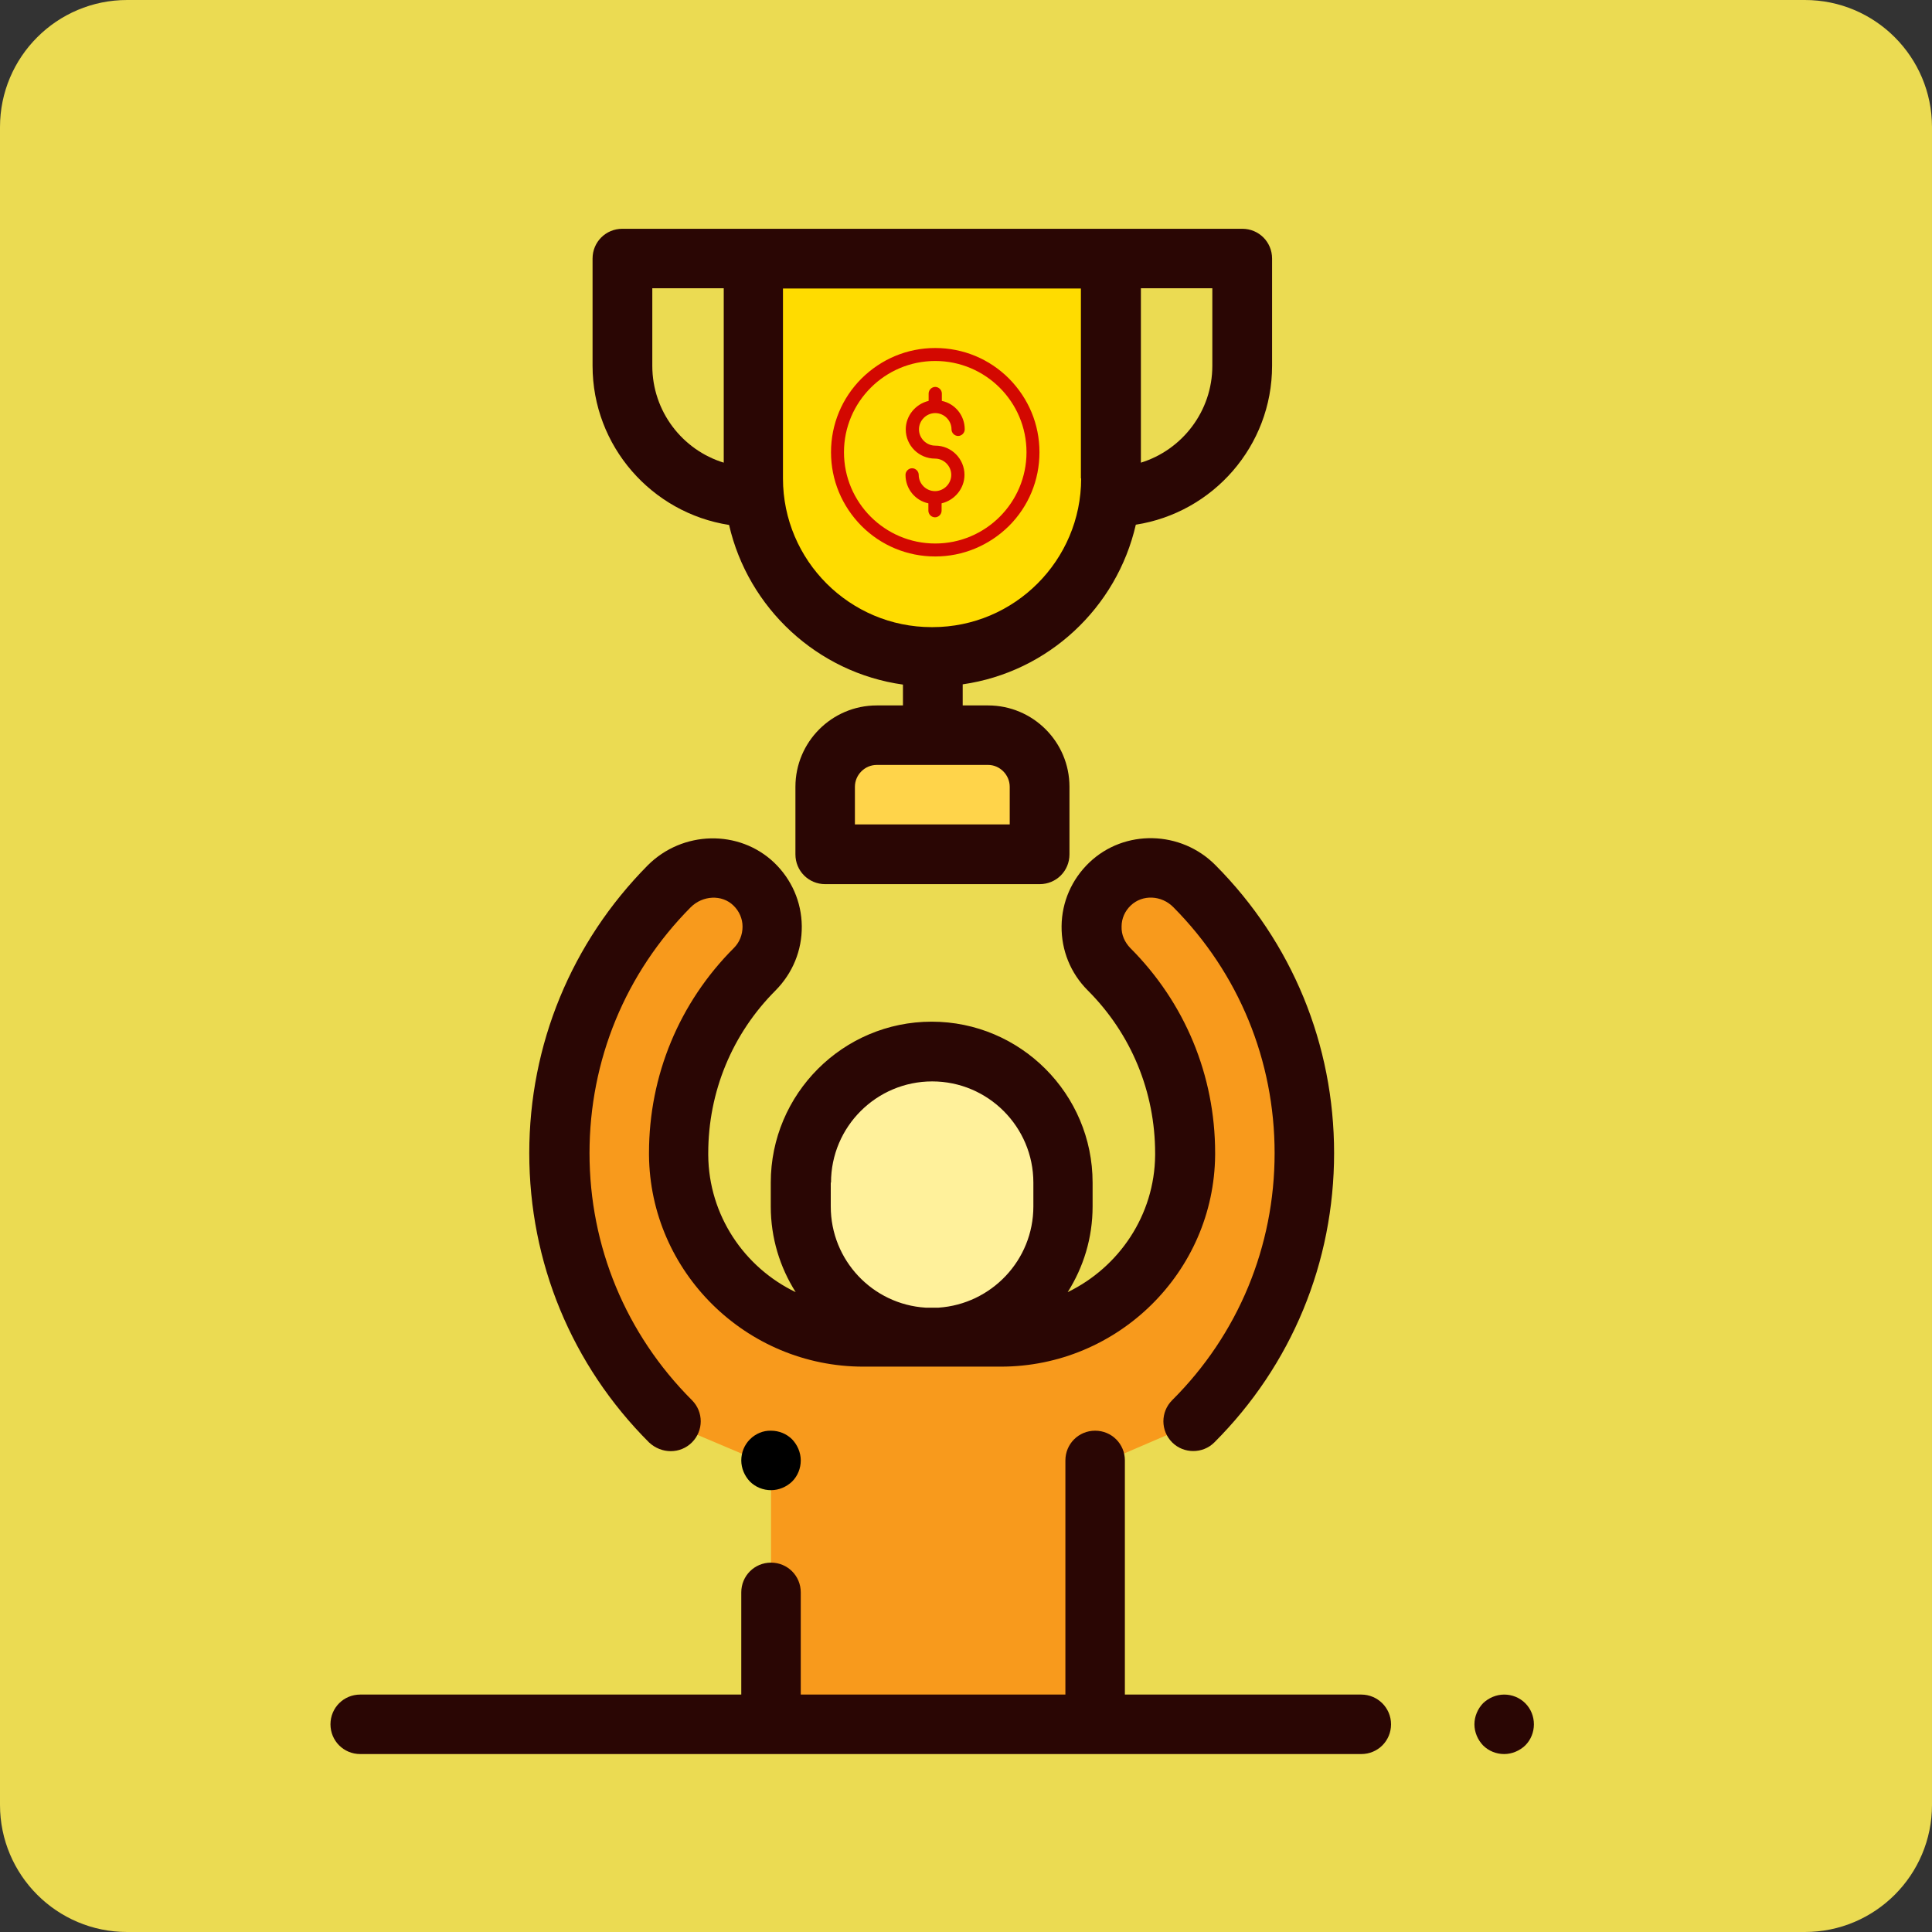 <?xml version="1.0" encoding="utf-8"?>
<!-- Generator: Adobe Illustrator 24.3.0, SVG Export Plug-In . SVG Version: 6.00 Build 0)  -->
<svg version="1.1" id="Layer_1" xmlns="http://www.w3.org/2000/svg" xmlns:xlink="http://www.w3.org/1999/xlink" x="0px" y="0px"
	 width="76px" height="76px" viewBox="0 0 76 76" style="enable-background:new 0 0 76 76;" xml:space="preserve">
<rect x="0" y="0" width="76" height="76" fill="#333333" stroke="none"/>
<style type="text/css">
	.st0{fill:#EBDB52;}
	.st1{fill:#FFDC00;}
	.st2{fill:#FFD44A;}
	.st3{fill:#F89A1C;}
	.st4{fill:#FFF19B;}
	.st5{fill:#2A0604;}
	.st6{fill:#D30800;}
</style>
<path class="st0" d="M5,0h66c2.76,0,5,2.24,5,5v66c0,2.76-2.24,5-5,5H5c-2.76,0-5-2.24-5-5V5C0,2.24,2.24,0,5,0z"/>
<path class="st1" d="M43.7,10.17H29.64v8.65c0,3.88,3.14,7.02,7.02,7.02h0.03c3.88,0,7.02-3.14,7.02-7.02L43.7,10.17z"/>
<path class="st2" d="M40.89,33.61h-8.44v-2.66c0-1.12,0.91-2.03,2.03-2.03h4.38c1.12,0,2.03,0.91,2.03,2.03L40.89,33.61z"/>
<path class="st3" d="M51.37,45.4c0-3.97-1.54-7.71-4.33-10.53c-0.91-0.92-2.4-0.98-3.34-0.09c-0.96,0.91-0.97,2.43-0.04,3.37
	c1.94,1.94,3.01,4.52,3.01,7.26c0,0.03,0,0.05,0,0.08c-0.03,3.98-3.3,7.18-7.28,7.18h-5.43c-3.98,0-7.25-3.2-7.28-7.18
	c0-0.03,0-0.05,0-0.08c0-2.74,1.07-5.32,3.01-7.26c0.93-0.93,0.92-2.45-0.04-3.37c-0.93-0.89-2.43-0.83-3.34,0.09
	c-2.8,2.82-4.33,6.56-4.33,10.53c0,4,1.56,7.76,4.38,10.59l3.97,1.68v10.16h6.34h0.06h6.34V57.67l3.91-1.68
	C49.81,53.16,51.37,49.4,51.37,45.4z"/>
<path class="st4" d="M36.67,41.36c-2.85,0-5.16,2.31-5.16,5.16v0.94c0,2.85,2.31,5.16,5.16,5.16c2.85,0,5.16-2.31,5.16-5.16v-0.94
	C41.83,43.67,39.52,41.36,36.67,41.36z"/>
<path d="M29.5,56.62c-0.22,0.22-0.34,0.52-0.34,0.83c0,0.31,0.13,0.61,0.34,0.83c0.22,0.22,0.52,0.34,0.83,0.34
	c0.31,0,0.61-0.13,0.83-0.34c0.22-0.22,0.34-0.52,0.34-0.83c0-0.31-0.13-0.61-0.34-0.83c-0.22-0.22-0.52-0.34-0.83-0.34
	C30.02,56.27,29.72,56.4,29.5,56.62z"/>
<path class="st5" d="M27.22,56.74c0.46-0.46,0.46-1.2,0-1.66c-2.6-2.6-4.03-6.05-4.03-9.72c0-3.65,1.41-7.08,3.98-9.67
	c0.47-0.47,1.23-0.51,1.68-0.07c0.23,0.22,0.36,0.52,0.36,0.83c0,0.32-0.12,0.62-0.34,0.84c-2.15,2.15-3.34,5.02-3.34,8.06l0,0.09
	c0.04,4.59,3.82,8.32,8.43,8.32h5.41c4.61,0,8.39-3.73,8.43-8.32l0-0.09c0-3.05-1.19-5.91-3.34-8.06c-0.22-0.23-0.35-0.52-0.34-0.84
	c0-0.32,0.13-0.61,0.36-0.83c0.46-0.44,1.21-0.41,1.68,0.07c2.57,2.59,3.98,6.03,3.98,9.67c0,3.67-1.43,7.13-4.03,9.72
	c-0.46,0.46-0.46,1.2,0,1.66c0.23,0.23,0.53,0.34,0.83,0.34s0.6-0.11,0.83-0.34c3.04-3.04,4.71-7.08,4.71-11.38
	c0-4.27-1.65-8.29-4.66-11.32c-1.36-1.38-3.59-1.43-4.97-0.11c-0.69,0.66-1.08,1.55-1.09,2.5c-0.01,0.95,0.35,1.85,1.03,2.53
	c1.71,1.71,2.65,3.99,2.65,6.41l0,0.07c-0.02,2.36-1.42,4.41-3.44,5.39c0.62-0.98,0.98-2.13,0.98-3.37v-0.94
	c0-3.49-2.84-6.33-6.33-6.33c-3.49,0-6.33,2.84-6.33,6.33v0.94c0,1.24,0.36,2.39,0.98,3.37c-2.02-0.97-3.42-3.02-3.44-5.39l0-0.07
	c0-2.42,0.94-4.7,2.65-6.41c0.67-0.68,1.04-1.57,1.03-2.53c-0.01-0.95-0.4-1.84-1.09-2.5c-1.38-1.31-3.6-1.26-4.97,0.11
	c-3,3.03-4.66,7.05-4.66,11.32c0,4.3,1.67,8.34,4.71,11.38C26.02,57.2,26.76,57.2,27.22,56.74z M32.69,46.52
	c0-2.2,1.79-3.98,3.98-3.98c2.2,0,3.98,1.79,3.98,3.98v0.94c0,2.11-1.65,3.84-3.73,3.98h-0.51c-2.08-0.13-3.73-1.86-3.73-3.98V46.52
	z"/>
<path class="st5" d="M28.68,20.65c0.75,3.27,3.47,5.81,6.84,6.28v0.82h-1.03c-1.77,0-3.2,1.44-3.2,3.2v2.66
	c0,0.65,0.52,1.17,1.17,1.17h8.44c0.65,0,1.17-0.52,1.17-1.17v-2.66c0-1.77-1.44-3.2-3.2-3.2h-1v-0.83
	c3.36-0.48,6.06-3.01,6.81-6.28c3.03-0.47,5.36-3.09,5.36-6.25v-4.22c0-0.65-0.52-1.17-1.17-1.17H43.7H29.64h-5.16
	c-0.65,0-1.17,0.52-1.17,1.17v4.22C23.31,17.55,25.64,20.18,28.68,20.65z M39.72,30.95v1.48h-6.09v-1.48c0-0.47,0.39-0.86,0.86-0.86
	h4.38C39.33,30.09,39.72,30.48,39.72,30.95z M47.69,14.39c0,1.79-1.19,3.31-2.81,3.81v-6.86h2.81V14.39z M42.53,18.82
	c0,3.22-2.62,5.85-5.85,5.85h-0.03c-3.22,0-5.85-2.62-5.85-5.85v-7.47h11.72V18.82z M25.66,11.34h2.81v6.86
	c-1.63-0.5-2.81-2.02-2.81-3.81V11.34z"/>
<path class="st5" d="M60,67c-0.22-0.22-0.52-0.34-0.83-0.34c-0.31,0-0.61,0.13-0.83,0.34C58.13,67.22,58,67.52,58,67.83
	c0,0.31,0.13,0.61,0.34,0.83c0.22,0.22,0.52,0.34,0.83,0.34c0.31,0,0.61-0.13,0.83-0.34c0.22-0.22,0.34-0.52,0.34-0.83
	C60.34,67.52,60.22,67.22,60,67z"/>
<path class="st5" d="M53.55,66.66h-9.3v-9.21c0-0.65-0.52-1.17-1.17-1.17c-0.65,0-1.17,0.52-1.17,1.17v9.21H31.5v-4.02
	c0-0.65-0.52-1.17-1.17-1.17c-0.65,0-1.17,0.52-1.17,1.17v4.02H14.17c-0.65,0-1.17,0.52-1.17,1.17c0,0.65,0.52,1.17,1.17,1.17h39.38
	c0.65,0,1.17-0.52,1.17-1.17C54.72,67.18,54.19,66.66,53.55,66.66z"/>
<path class="st6" d="M36.79,21.89c-1.1,0-2.13-0.43-2.9-1.2c-0.77-0.78-1.2-1.8-1.2-2.9c0-1.1,0.43-2.13,1.2-2.9
	c0.78-0.77,1.8-1.2,2.9-1.2c1.1,0,2.13,0.43,2.9,1.2c0.77,0.78,1.2,1.8,1.2,2.9c0,1.1-0.43,2.13-1.2,2.9
	C38.91,21.46,37.88,21.89,36.79,21.89z M36.79,14.2c-1.98,0-3.59,1.61-3.59,3.59c0,1.98,1.61,3.59,3.59,3.59
	c1.98,0,3.59-1.61,3.59-3.59C40.38,15.81,38.77,14.2,36.79,14.2z"/>
<path class="st6" d="M36.79,17.53c-0.35,0-0.64-0.29-0.64-0.64c0-0.35,0.29-0.64,0.64-0.64c0.35,0,0.64,0.29,0.64,0.64
	c0,0.14,0.12,0.26,0.26,0.26c0.14,0,0.26-0.12,0.26-0.26c0-0.55-0.38-1.01-0.9-1.12v-0.29c0-0.14-0.12-0.26-0.26-0.26
	s-0.26,0.12-0.26,0.26v0.29c-0.51,0.12-0.9,0.58-0.9,1.12c0,0.64,0.52,1.15,1.15,1.15c0.35,0,0.64,0.29,0.64,0.64
	c0,0.35-0.29,0.64-0.64,0.64c-0.35,0-0.64-0.29-0.64-0.64c0-0.14-0.12-0.26-0.26-0.26c-0.14,0-0.26,0.12-0.26,0.26
	c0,0.55,0.38,1.01,0.9,1.12v0.29c0,0.14,0.12,0.26,0.26,0.26s0.26-0.12,0.26-0.26v-0.29c0.51-0.12,0.9-0.58,0.9-1.12
	C37.94,18.05,37.43,17.53,36.79,17.53z"/>
</svg>
